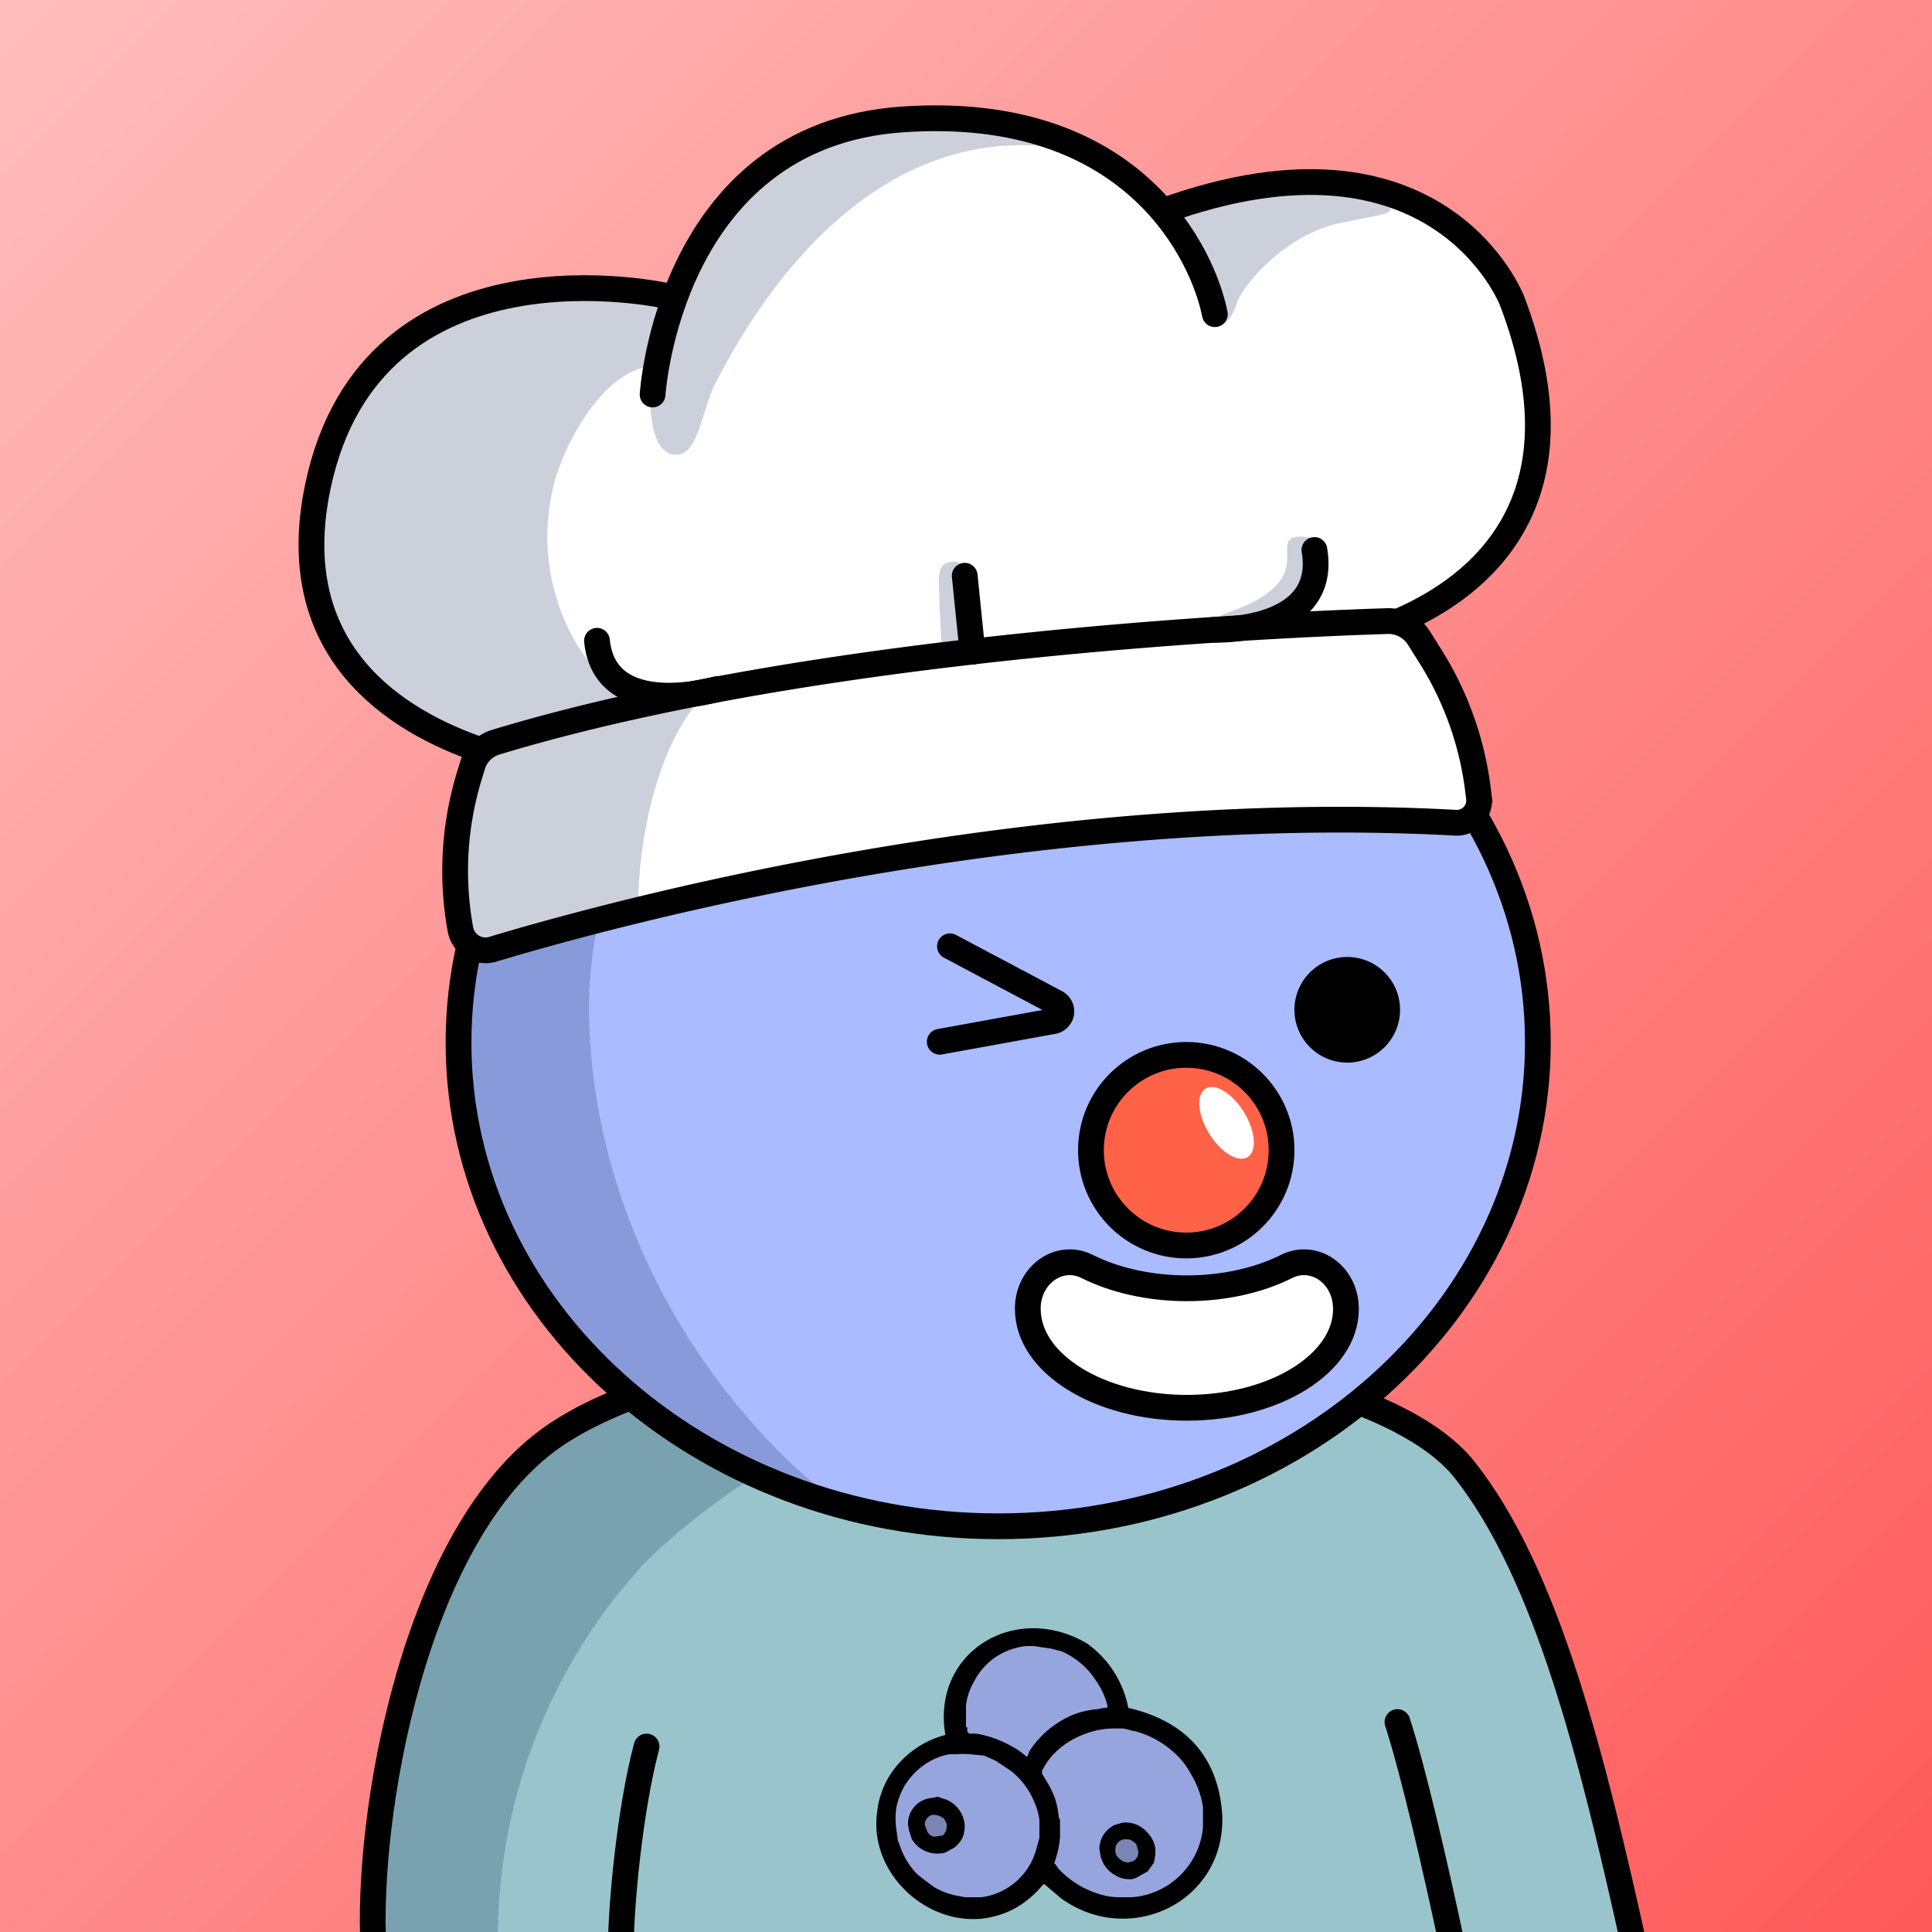 <svg
      xmlns="http://www.w3.org/2000/svg"
      preserveAspectRatio="xMidYMin meet"
      fill="none"
      viewBox="0 0 1500 1500"
    >
      <rect x="0" y="0" width="1500" height="1500" fill="#333333" stroke="none"/>
      <g>
      <path fill="url(#prefix__paint0_linear_53_30463)" d="M0 0h1500v1500H0z"/><defs><linearGradient id="prefix__paint0_linear_53_30463" x1="1500" y1="1500" x2="0" y2="0" gradientUnits="userSpaceOnUse"><stop stop-color="#FF5A5A"/><stop offset="1" stop-color="#FFBDBD"/></linearGradient></defs>
      <g clip-path="url(#a)"><path fill="#99C4CB" d="M1263 1509H289l4-75 22-108 15-60 31-63 50-79s46-15 111-43c64-28 204-38 204-38s196-6 350 54c153 59 187 412 187 412Z"/><path fill="#001647" fill-opacity=".2" d="M500 1214a430 430 0 0 0-113 311l-100-13c-2-111 39-248 60-302l39-53 16-20 66-43c150-60 294-55 348-45-63 13-215 65-316 165Z"/><path fill="#000" d="M681 1405v-1 18-17Z"/><path fill="#97A5DE" d="M762 1362h-1 1Z"/><path stroke="#000" stroke-linecap="round" stroke-width="20" d="M290 1513c-6-102 31-323 140-398 159-109 617-87 707 26 64 81 99 222 132 371m-184-175c12 37 29 110 43 176m-646 0c0-33 7-108 20-157"/><path fill="#000" d="M949 1410c2 67-72 102-125 64l-13-11h-1c-9 11-21 20-35 24-48 15-101-29-94-80 3-30 26-53 53-60-11-64 54-104 110-71a80 80 0 0 1 32 50c39 9 70 33 73 84Z"/><path fill="#97A5DE" fill-rule="evenodd" d="m815 1279 1 1 8 2a60 60 0 0 1 27 23 58 58 0 0 1 9 20l-1 1h-2l-5 1a67 67 0 0 0-18 4 74 74 0 0 0-35 29l-1 3-1 1-1-1a61 61 0 0 0-12-8 84 84 0 0 0-26-9h-6v-1h-1v-4h-1v-17a47 47 0 0 1 6-18 51 51 0 0 1 41-28h6l6 1a38 38 0 0 1 6 1v-1Zm65 65h1a74 74 0 0 1 32 18 63 63 0 0 1 12 16 69 69 0 0 1 9 25v16a60 60 0 0 1-55 54h-11a51 51 0 0 1-13-2 72 72 0 0 1-34-21v-1h-1v-1l-1-1-1-1h1v-1a72 72 0 0 0 4-19v-13l-1-2a66 66 0 0 0-3-15 77 77 0 0 0-7-14l-3-5c-1 0-1 0 0 0v-2l1-2a52 52 0 0 1 11-14 65 65 0 0 1 22-13 62 62 0 0 1 23-4h6a58 58 0 0 1 8 2Zm-107 23 12 8a59 59 0 0 1 18 24 49 49 0 0 1 4 14v14l-2 7a51 51 0 0 1-43 39h-13l-5-1a55 55 0 0 1-19-7l-8-6-5-4a59 59 0 0 1-14-24l-1-2v-1l-1-7a60 60 0 0 1 0-18 58 58 0 0 1 6-16 55 55 0 0 1 19-19 49 49 0 0 1 16-6h5a66 66 0 0 1 11 0l11 1 9 4Z" clip-rule="evenodd"/><path fill="#000" d="M874 1415a22 22 0 0 1 17 8 22 22 0 0 1 6 12v5l-1 6-5 7-9 5-3 1h-2c-4 0-8-1-11-3a23 23 0 0 1-12-18c-1-4 0-7 1-10 2-5 5-8 10-11l7-2h2ZM749 1418c0 4-1 8-3 11s-5 6-8 7c-3 2-5 3-8 3a23 23 0 0 1-22-11l-2-6-1-5a20 20 0 0 1 18-21l5-1 6 2a23 23 0 0 1 15 21Z"/><path fill="#7985B4" d="M876 1446c-3 0-5-1-7-3s-3-3-3-6a8 8 0 0 1 7-9c3 0 5 0 7 2 2 1 3 3 3 5 2 4 0 8-3 10l-4 1ZM735 1418c0 3-1 5-3 7l-6 1c-3 0-5-2-6-4l-2-5a8 8 0 0 1 6-8c4 0 6 1 9 3l2 4v2Z"/></g><defs><clipPath id="a"><path fill="#fff" d="M0 0h1500v1500H0z"/></clipPath></defs>
      <g clip-path="url(#prefix__clip0_299_662)"><path d="M775 1185c231.41 0 419-168.12 419-375.5 0-207.383-187.59-375.5-419-375.5-231.407 0-419 168.117-419 375.5 0 207.38 187.593 375.5 419 375.5z" fill="#ABF"/><path d="M457.5 796c7.6 194 131.833 327.5 193 370l-130-55.5L438 1034l-57.5-89.5-27-106 11-104L394 662l45-82.5 83.5-69.5 109-54.182 28.5-1C569.452 513.314 451.119 633.132 457.5 796z" fill="#001647" fill-opacity=".2"/><path d="M775 1185c231.41 0 419-168.12 419-375.5 0-207.383-187.59-375.5-419-375.5-231.407 0-419 168.117-419 375.5 0 207.38 187.593 375.5 419 375.5z" stroke="#000" stroke-width="20"/></g><defs><clipPath id="prefix__clip0_299_662"><path fill="#fff" d="M0 0h1500v1500H0z"/></clipPath></defs>
      <g clip-path="url(#prefix__prefix__clip0_53_29477)"><path d="M1046 825a40.998 40.998 0 0037.88-25.31 41.043 41.043 0 002.33-23.689 40.939 40.939 0 00-11.22-20.992 40.99 40.99 0 00-44.68-8.888 40.977 40.977 0 00-18.4 15.101 40.996 40.996 0 005.1 51.769A41.006 41.006 0 001046 825z" fill="#000"/><path d="M729.63 808.821l88.08-16a7.737 7.737 0 006.23-6.4 7.757 7.757 0 00-.73-4.64 7.674 7.674 0 00-3.27-3.35l-82.39-43.72m99.27 256.728c38.57 39.211 113.35 39.211 151.93 0" stroke="#000" stroke-width="20" stroke-miterlimit="10" stroke-linecap="round"/></g><defs><clipPath id="prefix__prefix__clip0_53_29477"><path fill="#fff" d="M0 0h1500v1500H0z"/></clipPath></defs>
      <g clip-path="url(#prefix__clip0_53_26590)"><path d="M1086 1014c0 39.21-75.66 71-169 71-93.336 0-169-31.76-169-71 0-39.241 75.664-71 169-71 93.34 0 169 31.788 169 71z" fill="#ABF"/><path d="M921 967c40.869 0 74-33.131 74-74s-33.131-74-74-74-74 33.131-74 74 33.131 74 74 74z" fill="#FF6247" stroke="#000" stroke-width="20"/><path d="M1045 1016.27c0 42.37-55.325 76.73-123.509 76.73S798 1058.63 798 1016.27v-1.64c.892-25.725 25.066-41.87 45.973-31.384 21.194 10.616 48.187 16.974 77.482 16.974 29.296 0 56.307-6.358 77.5-16.984 20.905-10.476 45.115 5.669 45.975 31.394.05.54.07 1.09.07 1.64z" fill="#fff" stroke="#000" stroke-width="20"/><ellipse cx="952.292" cy="871.799" rx="15.861" ry="31.193" transform="rotate(-31.564 952.292 871.799)" fill="#fff"/></g><defs><clipPath id="prefix__clip0_53_26590"><path fill="#fff" d="M0 0h1500v1500H0z"/></clipPath></defs>
      <g clip-path="url(#prefix__clip0_53_25357)"><path d="M350.5 673.5L367 736l65-17 358.5-64.5L1115 639l35.5-9.5-22.5-95-34.5-56.5 47.5-32.5c16.83-3 50-33.7 48-152.5s-113.83-152.17-166-152.5l-124.5 19c-22.669-23.17-95.099-68.8-203.5-66C586.6 96.3 537.171 185 526 229h-94l-65 9-74.5 49c-82.8 103.2-43.83 199.33-14 234.5L311 546l48.5 35.5v16l-9 76z" fill="#fff"/><path d="M542.5 544c-38.8 46-47.5 126.5-47 161-21.833 7.833-74.3 24.9-109.5 30.5-35.2 5.6-37.333-40.667-34-64.5l15.5-89.5-68.499-37.5c-35.5-36.167-92.2-131.9-35-225.5s196.833-98.667 259.5-89.5l50.5-86.5 64.5-42c20.833-3.667 78.3-9.4 141.5-3s110.333 44.333 126 62.5l25.5-6.5 51-9 49.999-2 44 15.5c9 8.5-.85 7.614-37.5 15.5-39.499 8.5-73.499 46-78.999 62.5-4.4 13.2-9.834 16.167-12 16l-52.5-97.5-68.5-39c-167.5-27.5-257 155.5-270 179s-14 60.5-33.5 58.5c-15.6-1.6-18.167-27-18.5-39.5l3-29.5c-39.2 2.4-67.001 57.667-75.501 83.5-22 70.8 9.167 129.167 27.5 149.5l17.5 13.5 65 13.5z" fill="#001647" fill-opacity=".2"/><path d="M739.5 436c4.4-.8 7.5 3 8.5 5l6.5 60-23.5 1.5c-.667-12.667-2-40.7-2-51.5 0-13.5 5-14 10.5-15zM999.5 423c.8-8.8 14.67-6.667 21.5-4.5-1 3.667-3 11.2-3 12 0 1-5 28-5.5 28.5s-19 22.5-19.5 23-47 2-47-2 23-7 40-21 12.5-25 13.5-36z" fill="#001647" fill-opacity=".2"/><path d="M382.59 737c85-25.64 413.43-116.38 747.51-98.23 2.53.142 5.06-.273 7.42-1.217a17.323 17.323 0 006.2-4.245 17.317 17.317 0 003.83-6.474c.78-2.412 1.03-4.966.72-7.484l-.78-6.24a252.725 252.725 0 00-37-103.69l-9-14.28a27.727 27.727 0 00-24.31-12.92c-79.46 2.44-439.92 17.49-692.24 94a27.004 27.004 0 00-18 17.85l-2.39 7.78a252.771 252.771 0 00-7.06 119.76 19.788 19.788 0 0025.1 15.39v0z" stroke="#000" stroke-width="20" stroke-miterlimit="10"/><path d="M518.49 229.919s-230.15-52.61-271.82 148.37c-26.38 127.23 60.18 181.57 127.25 204.33" stroke="#000" stroke-width="20" stroke-miterlimit="10"/><path d="M506.69 306.289s12.23-200.85 193.62-213.54C881.7 80.06 934.59 200 943.21 243.94" stroke="#000" stroke-width="20" stroke-miterlimit="10" stroke-linecap="round"/><path d="M1086.37 482.21c61.61-26.67 146.92-93 87.57-248.68 0 0-56.38-147.15-271.18-69.63" stroke="#000" stroke-width="20" stroke-miterlimit="10"/><path d="M749 447l6 59M943.21 488.94s88.35 2.83 77.29-61.94M556.82 534.94s-87 25.75-93.32-37.44" stroke="#000" stroke-width="20" stroke-miterlimit="10" stroke-linecap="round"/></g><defs><clipPath id="prefix__clip0_53_25357"><path fill="#fff" d="M0 0h1500v1500H0z"/></clipPath></defs>
      
    </g>
    </svg>